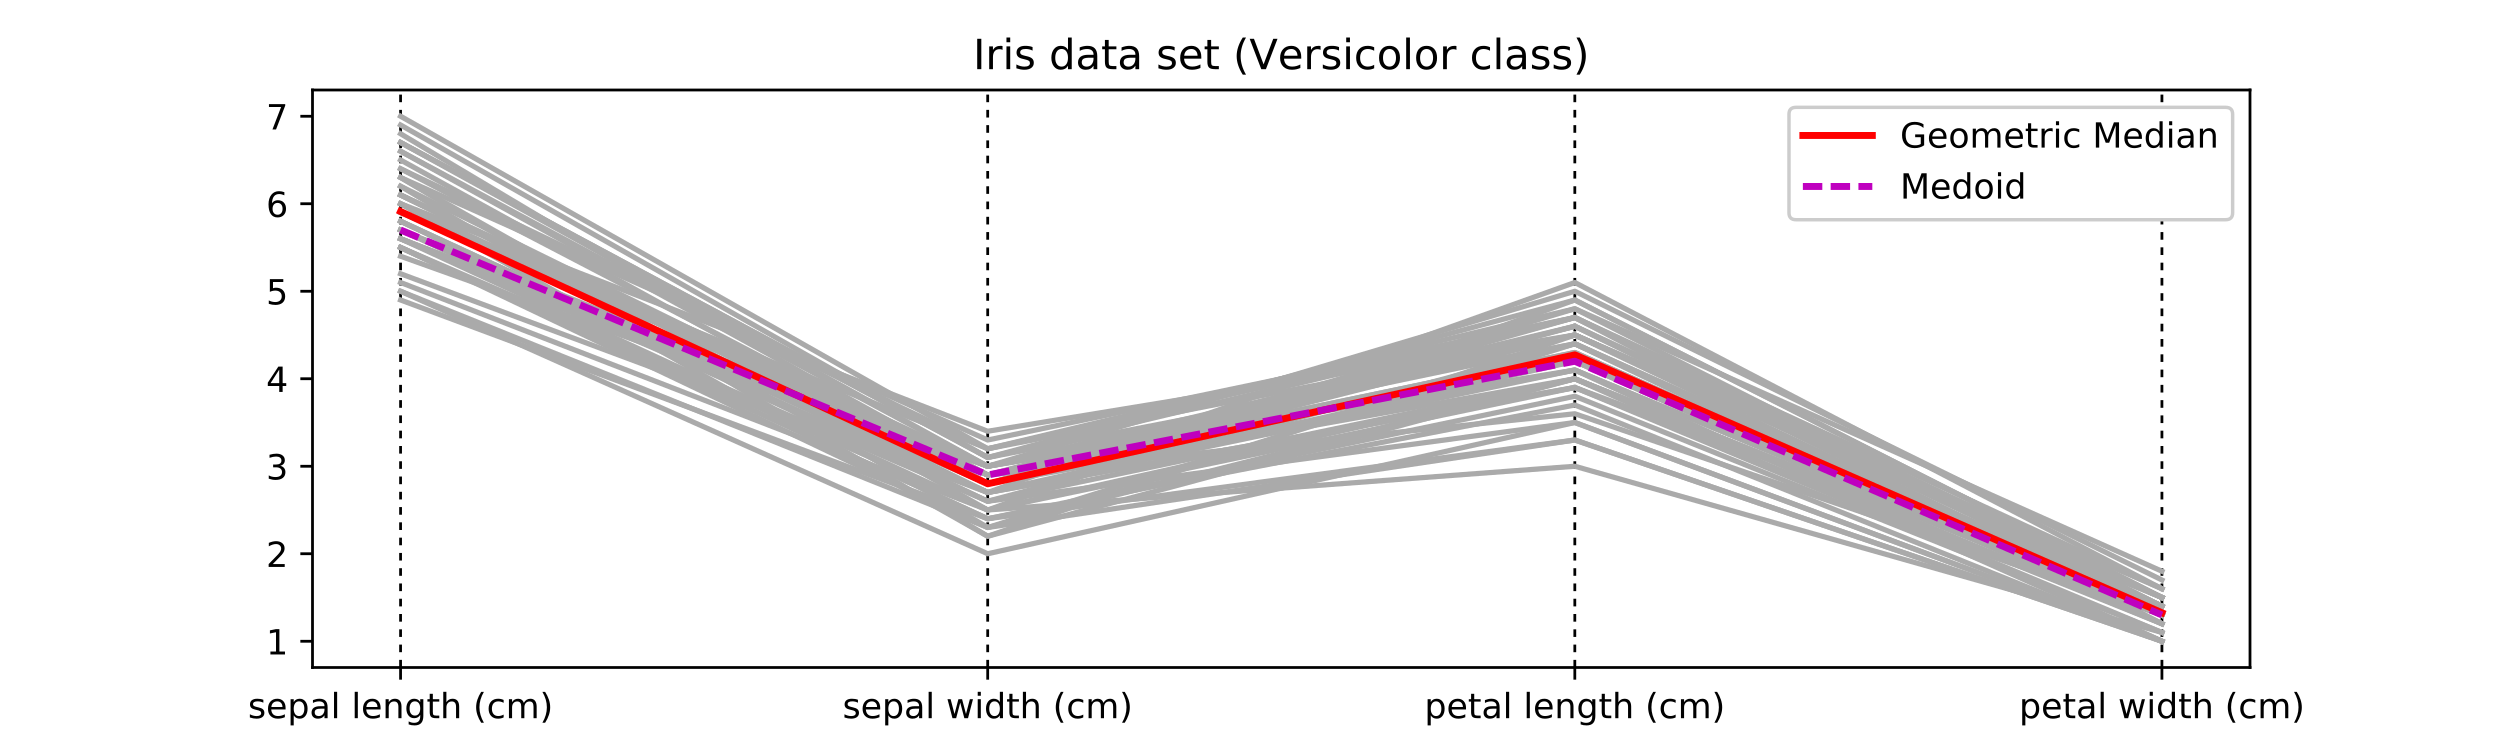 <?xml version="1.0" encoding="utf-8" standalone="no"?>
<!DOCTYPE svg PUBLIC "-//W3C//DTD SVG 1.1//EN"
  "http://www.w3.org/Graphics/SVG/1.1/DTD/svg11.dtd">
<!-- Created with matplotlib (http://matplotlib.org/) -->
<svg height="216pt" version="1.1" viewBox="0 0 720 216" width="720pt" xmlns="http://www.w3.org/2000/svg" xmlns:xlink="http://www.w3.org/1999/xlink">
 <defs>
  <style type="text/css">
*{stroke-linecap:butt;stroke-linejoin:round;}
  </style>
 </defs>
 <g id="figure_1">
  <g id="patch_1">
   <path d="M 0 216 
L 720 216 
L 720 0 
L 0 0 
z
" style="fill:#ffffff;"/>
  </g>
  <g id="axes_1">
   <g id="patch_2">
    <path d="M 90 192.24 
L 648 192.24 
L 648 25.92 
L 90 25.92 
z
" style="fill:#ffffff;"/>
   </g>
   <g id="matplotlib.axis_1">
    <g id="xtick_1">
     <g id="line2d_1">
      <path clip-path="url(#pd95e7aa35a)" d="M 115.364 192.24 
L 115.364 25.92 
" style="fill:none;stroke:#000000;stroke-dasharray:2.2,2.2;stroke-dashoffset:0;stroke-width:0.8;"/>
     </g>
     <g id="line2d_2">
      <defs>
       <path d="M 0 0 
L 0 3.5 
" id="mb611dbc75a" style="stroke:#000000;stroke-width:0.8;"/>
      </defs>
      <g>
       <use style="stroke:#000000;stroke-width:0.8;" x="115.364" xlink:href="#mb611dbc75a" y="192.24"/>
      </g>
     </g>
     <g id="text_1">
      <!-- sepal length (cm) -->
      <defs>
       <path d="M 44.281 53.078 
L 44.281 44.578 
Q 40.484 46.531 36.375 47.5 
Q 32.281 48.484 27.875 48.484 
Q 21.188 48.484 17.844 46.438 
Q 14.5 44.391 14.5 40.281 
Q 14.5 37.156 16.891 35.375 
Q 19.281 33.594 26.516 31.984 
L 29.594 31.297 
Q 39.156 29.25 43.188 25.516 
Q 47.219 21.781 47.219 15.094 
Q 47.219 7.469 41.188 3.016 
Q 35.156 -1.422 24.609 -1.422 
Q 20.219 -1.422 15.453 -0.562 
Q 10.688 0.297 5.422 2 
L 5.422 11.281 
Q 10.406 8.688 15.234 7.391 
Q 20.062 6.109 24.812 6.109 
Q 31.156 6.109 34.562 8.281 
Q 37.984 10.453 37.984 14.406 
Q 37.984 18.062 35.516 20.016 
Q 33.062 21.969 24.703 23.781 
L 21.578 24.516 
Q 13.234 26.266 9.516 29.906 
Q 5.812 33.547 5.812 39.891 
Q 5.812 47.609 11.281 51.797 
Q 16.75 56 26.812 56 
Q 31.781 56 36.172 55.266 
Q 40.578 54.547 44.281 53.078 
" id="DejaVuSans-73"/>
       <path d="M 56.203 29.594 
L 56.203 25.203 
L 14.891 25.203 
Q 15.484 15.922 20.484 11.062 
Q 25.484 6.203 34.422 6.203 
Q 39.594 6.203 44.453 7.469 
Q 49.312 8.734 54.109 11.281 
L 54.109 2.781 
Q 49.266 0.734 44.188 -0.344 
Q 39.109 -1.422 33.891 -1.422 
Q 20.797 -1.422 13.156 6.188 
Q 5.516 13.812 5.516 26.812 
Q 5.516 40.234 12.766 48.109 
Q 20.016 56 32.328 56 
Q 43.359 56 49.781 48.891 
Q 56.203 41.797 56.203 29.594 
M 47.219 32.234 
Q 47.125 39.594 43.094 43.984 
Q 39.062 48.391 32.422 48.391 
Q 24.906 48.391 20.391 44.141 
Q 15.875 39.891 15.188 32.172 
z
" id="DejaVuSans-65"/>
       <path d="M 18.109 8.203 
L 18.109 -20.797 
L 9.078 -20.797 
L 9.078 54.688 
L 18.109 54.688 
L 18.109 46.391 
Q 20.953 51.266 25.266 53.625 
Q 29.594 56 35.594 56 
Q 45.562 56 51.781 48.094 
Q 58.016 40.188 58.016 27.297 
Q 58.016 14.406 51.781 6.484 
Q 45.562 -1.422 35.594 -1.422 
Q 29.594 -1.422 25.266 0.953 
Q 20.953 3.328 18.109 8.203 
M 48.688 27.297 
Q 48.688 37.203 44.609 42.844 
Q 40.531 48.484 33.406 48.484 
Q 26.266 48.484 22.188 42.844 
Q 18.109 37.203 18.109 27.297 
Q 18.109 17.391 22.188 11.75 
Q 26.266 6.109 33.406 6.109 
Q 40.531 6.109 44.609 11.75 
Q 48.688 17.391 48.688 27.297 
" id="DejaVuSans-70"/>
       <path d="M 34.281 27.484 
Q 23.391 27.484 19.188 25 
Q 14.984 22.516 14.984 16.5 
Q 14.984 11.719 18.141 8.906 
Q 21.297 6.109 26.703 6.109 
Q 34.188 6.109 38.703 11.406 
Q 43.219 16.703 43.219 25.484 
L 43.219 27.484 
z
M 52.203 31.203 
L 52.203 0 
L 43.219 0 
L 43.219 8.297 
Q 40.141 3.328 35.547 0.953 
Q 30.953 -1.422 24.312 -1.422 
Q 15.922 -1.422 10.953 3.297 
Q 6 8.016 6 15.922 
Q 6 25.141 12.172 29.828 
Q 18.359 34.516 30.609 34.516 
L 43.219 34.516 
L 43.219 35.406 
Q 43.219 41.609 39.141 45 
Q 35.062 48.391 27.688 48.391 
Q 23 48.391 18.547 47.266 
Q 14.109 46.141 10.016 43.891 
L 10.016 52.203 
Q 14.938 54.109 19.578 55.047 
Q 24.219 56 28.609 56 
Q 40.484 56 46.344 49.844 
Q 52.203 43.703 52.203 31.203 
" id="DejaVuSans-61"/>
       <path d="M 9.422 75.984 
L 18.406 75.984 
L 18.406 0 
L 9.422 0 
z
" id="DejaVuSans-6c"/>
       <path id="DejaVuSans-20"/>
       <path d="M 54.891 33.016 
L 54.891 0 
L 45.906 0 
L 45.906 32.719 
Q 45.906 40.484 42.875 44.328 
Q 39.844 48.188 33.797 48.188 
Q 26.516 48.188 22.312 43.547 
Q 18.109 38.922 18.109 30.906 
L 18.109 0 
L 9.078 0 
L 9.078 54.688 
L 18.109 54.688 
L 18.109 46.188 
Q 21.344 51.125 25.703 53.562 
Q 30.078 56 35.797 56 
Q 45.219 56 50.047 50.172 
Q 54.891 44.344 54.891 33.016 
" id="DejaVuSans-6e"/>
       <path d="M 45.406 27.984 
Q 45.406 37.75 41.375 43.109 
Q 37.359 48.484 30.078 48.484 
Q 22.859 48.484 18.828 43.109 
Q 14.797 37.75 14.797 27.984 
Q 14.797 18.266 18.828 12.891 
Q 22.859 7.516 30.078 7.516 
Q 37.359 7.516 41.375 12.891 
Q 45.406 18.266 45.406 27.984 
M 54.391 6.781 
Q 54.391 -7.172 48.188 -13.984 
Q 42 -20.797 29.203 -20.797 
Q 24.469 -20.797 20.266 -20.094 
Q 16.062 -19.391 12.109 -17.922 
L 12.109 -9.188 
Q 16.062 -11.328 19.922 -12.344 
Q 23.781 -13.375 27.781 -13.375 
Q 36.625 -13.375 41.016 -8.766 
Q 45.406 -4.156 45.406 5.172 
L 45.406 9.625 
Q 42.625 4.781 38.281 2.391 
Q 33.938 0 27.875 0 
Q 17.828 0 11.672 7.656 
Q 5.516 15.328 5.516 27.984 
Q 5.516 40.672 11.672 48.328 
Q 17.828 56 27.875 56 
Q 33.938 56 38.281 53.609 
Q 42.625 51.219 45.406 46.391 
L 45.406 54.688 
L 54.391 54.688 
z
" id="DejaVuSans-67"/>
       <path d="M 18.312 70.219 
L 18.312 54.688 
L 36.812 54.688 
L 36.812 47.703 
L 18.312 47.703 
L 18.312 18.016 
Q 18.312 11.328 20.141 9.422 
Q 21.969 7.516 27.594 7.516 
L 36.812 7.516 
L 36.812 0 
L 27.594 0 
Q 17.188 0 13.234 3.875 
Q 9.281 7.766 9.281 18.016 
L 9.281 47.703 
L 2.688 47.703 
L 2.688 54.688 
L 9.281 54.688 
L 9.281 70.219 
z
" id="DejaVuSans-74"/>
       <path d="M 54.891 33.016 
L 54.891 0 
L 45.906 0 
L 45.906 32.719 
Q 45.906 40.484 42.875 44.328 
Q 39.844 48.188 33.797 48.188 
Q 26.516 48.188 22.312 43.547 
Q 18.109 38.922 18.109 30.906 
L 18.109 0 
L 9.078 0 
L 9.078 75.984 
L 18.109 75.984 
L 18.109 46.188 
Q 21.344 51.125 25.703 53.562 
Q 30.078 56 35.797 56 
Q 45.219 56 50.047 50.172 
Q 54.891 44.344 54.891 33.016 
" id="DejaVuSans-68"/>
       <path d="M 31 75.875 
Q 24.469 64.656 21.281 53.656 
Q 18.109 42.672 18.109 31.391 
Q 18.109 20.125 21.312 9.062 
Q 24.516 -2 31 -13.188 
L 23.188 -13.188 
Q 15.875 -1.703 12.234 9.375 
Q 8.594 20.453 8.594 31.391 
Q 8.594 42.281 12.203 53.312 
Q 15.828 64.359 23.188 75.875 
z
" id="DejaVuSans-28"/>
       <path d="M 48.781 52.594 
L 48.781 44.188 
Q 44.969 46.297 41.141 47.344 
Q 37.312 48.391 33.406 48.391 
Q 24.656 48.391 19.812 42.844 
Q 14.984 37.312 14.984 27.297 
Q 14.984 17.281 19.812 11.734 
Q 24.656 6.203 33.406 6.203 
Q 37.312 6.203 41.141 7.25 
Q 44.969 8.297 48.781 10.406 
L 48.781 2.094 
Q 45.016 0.344 40.984 -0.531 
Q 36.969 -1.422 32.422 -1.422 
Q 20.062 -1.422 12.781 6.344 
Q 5.516 14.109 5.516 27.297 
Q 5.516 40.672 12.859 48.328 
Q 20.219 56 33.016 56 
Q 37.156 56 41.109 55.141 
Q 45.062 54.297 48.781 52.594 
" id="DejaVuSans-63"/>
       <path d="M 52 44.188 
Q 55.375 50.25 60.062 53.125 
Q 64.75 56 71.094 56 
Q 79.641 56 84.281 50.016 
Q 88.922 44.047 88.922 33.016 
L 88.922 0 
L 79.891 0 
L 79.891 32.719 
Q 79.891 40.578 77.094 44.375 
Q 74.312 48.188 68.609 48.188 
Q 61.625 48.188 57.562 43.547 
Q 53.516 38.922 53.516 30.906 
L 53.516 0 
L 44.484 0 
L 44.484 32.719 
Q 44.484 40.625 41.703 44.406 
Q 38.922 48.188 33.109 48.188 
Q 26.219 48.188 22.156 43.531 
Q 18.109 38.875 18.109 30.906 
L 18.109 0 
L 9.078 0 
L 9.078 54.688 
L 18.109 54.688 
L 18.109 46.188 
Q 21.188 51.219 25.484 53.609 
Q 29.781 56 35.688 56 
Q 41.656 56 45.828 52.969 
Q 50 49.953 52 44.188 
" id="DejaVuSans-6d"/>
       <path d="M 8.016 75.875 
L 15.828 75.875 
Q 23.141 64.359 26.781 53.312 
Q 30.422 42.281 30.422 31.391 
Q 30.422 20.453 26.781 9.375 
Q 23.141 -1.703 15.828 -13.188 
L 8.016 -13.188 
Q 14.5 -2 17.703 9.062 
Q 20.906 20.125 20.906 31.391 
Q 20.906 42.672 17.703 53.656 
Q 14.5 64.656 8.016 75.875 
" id="DejaVuSans-29"/>
      </defs>
      <g transform="translate(71.418 206.838)scale(0.1 -0.1)">
       <use xlink:href="#DejaVuSans-73"/>
       <use x="52.1" xlink:href="#DejaVuSans-65"/>
       <use x="113.623" xlink:href="#DejaVuSans-70"/>
       <use x="177.1" xlink:href="#DejaVuSans-61"/>
       <use x="238.379" xlink:href="#DejaVuSans-6c"/>
       <use x="266.162" xlink:href="#DejaVuSans-20"/>
       <use x="297.949" xlink:href="#DejaVuSans-6c"/>
       <use x="325.732" xlink:href="#DejaVuSans-65"/>
       <use x="387.256" xlink:href="#DejaVuSans-6e"/>
       <use x="450.635" xlink:href="#DejaVuSans-67"/>
       <use x="514.111" xlink:href="#DejaVuSans-74"/>
       <use x="553.32" xlink:href="#DejaVuSans-68"/>
       <use x="616.699" xlink:href="#DejaVuSans-20"/>
       <use x="648.486" xlink:href="#DejaVuSans-28"/>
       <use x="687.5" xlink:href="#DejaVuSans-63"/>
       <use x="742.48" xlink:href="#DejaVuSans-6d"/>
       <use x="839.893" xlink:href="#DejaVuSans-29"/>
      </g>
     </g>
    </g>
    <g id="xtick_2">
     <g id="line2d_3">
      <path clip-path="url(#pd95e7aa35a)" d="M 284.455 192.24 
L 284.455 25.92 
" style="fill:none;stroke:#000000;stroke-dasharray:2.2,2.2;stroke-dashoffset:0;stroke-width:0.8;"/>
     </g>
     <g id="line2d_4">
      <g>
       <use style="stroke:#000000;stroke-width:0.8;" x="284.455" xlink:href="#mb611dbc75a" y="192.24"/>
      </g>
     </g>
     <g id="text_2">
      <!-- sepal width (cm) -->
      <defs>
       <path d="M 4.203 54.688 
L 13.188 54.688 
L 24.422 12.016 
L 35.594 54.688 
L 46.188 54.688 
L 57.422 12.016 
L 68.609 54.688 
L 77.594 54.688 
L 63.281 0 
L 52.688 0 
L 40.922 44.828 
L 29.109 0 
L 18.5 0 
z
" id="DejaVuSans-77"/>
       <path d="M 9.422 54.688 
L 18.406 54.688 
L 18.406 0 
L 9.422 0 
z
M 9.422 75.984 
L 18.406 75.984 
L 18.406 64.594 
L 9.422 64.594 
z
" id="DejaVuSans-69"/>
       <path d="M 45.406 46.391 
L 45.406 75.984 
L 54.391 75.984 
L 54.391 0 
L 45.406 0 
L 45.406 8.203 
Q 42.578 3.328 38.25 0.953 
Q 33.938 -1.422 27.875 -1.422 
Q 17.969 -1.422 11.734 6.484 
Q 5.516 14.406 5.516 27.297 
Q 5.516 40.188 11.734 48.094 
Q 17.969 56 27.875 56 
Q 33.938 56 38.25 53.625 
Q 42.578 51.266 45.406 46.391 
M 14.797 27.297 
Q 14.797 17.391 18.875 11.75 
Q 22.953 6.109 30.078 6.109 
Q 37.203 6.109 41.297 11.75 
Q 45.406 17.391 45.406 27.297 
Q 45.406 37.203 41.297 42.844 
Q 37.203 48.484 30.078 48.484 
Q 22.953 48.484 18.875 42.844 
Q 14.797 37.203 14.797 27.297 
" id="DejaVuSans-64"/>
      </defs>
      <g transform="translate(242.665 206.838)scale(0.1 -0.1)">
       <use xlink:href="#DejaVuSans-73"/>
       <use x="52.1" xlink:href="#DejaVuSans-65"/>
       <use x="113.623" xlink:href="#DejaVuSans-70"/>
       <use x="177.1" xlink:href="#DejaVuSans-61"/>
       <use x="238.379" xlink:href="#DejaVuSans-6c"/>
       <use x="266.162" xlink:href="#DejaVuSans-20"/>
       <use x="297.949" xlink:href="#DejaVuSans-77"/>
       <use x="379.736" xlink:href="#DejaVuSans-69"/>
       <use x="407.52" xlink:href="#DejaVuSans-64"/>
       <use x="470.996" xlink:href="#DejaVuSans-74"/>
       <use x="510.205" xlink:href="#DejaVuSans-68"/>
       <use x="573.584" xlink:href="#DejaVuSans-20"/>
       <use x="605.371" xlink:href="#DejaVuSans-28"/>
       <use x="644.385" xlink:href="#DejaVuSans-63"/>
       <use x="699.365" xlink:href="#DejaVuSans-6d"/>
       <use x="796.777" xlink:href="#DejaVuSans-29"/>
      </g>
     </g>
    </g>
    <g id="xtick_3">
     <g id="line2d_5">
      <path clip-path="url(#pd95e7aa35a)" d="M 453.545 192.24 
L 453.545 25.92 
" style="fill:none;stroke:#000000;stroke-dasharray:2.2,2.2;stroke-dashoffset:0;stroke-width:0.8;"/>
     </g>
     <g id="line2d_6">
      <g>
       <use style="stroke:#000000;stroke-width:0.8;" x="453.545" xlink:href="#mb611dbc75a" y="192.24"/>
      </g>
     </g>
     <g id="text_3">
      <!-- petal length (cm) -->
      <g transform="translate(410.245 206.838)scale(0.1 -0.1)">
       <use xlink:href="#DejaVuSans-70"/>
       <use x="63.477" xlink:href="#DejaVuSans-65"/>
       <use x="125" xlink:href="#DejaVuSans-74"/>
       <use x="164.209" xlink:href="#DejaVuSans-61"/>
       <use x="225.488" xlink:href="#DejaVuSans-6c"/>
       <use x="253.271" xlink:href="#DejaVuSans-20"/>
       <use x="285.059" xlink:href="#DejaVuSans-6c"/>
       <use x="312.842" xlink:href="#DejaVuSans-65"/>
       <use x="374.365" xlink:href="#DejaVuSans-6e"/>
       <use x="437.744" xlink:href="#DejaVuSans-67"/>
       <use x="501.221" xlink:href="#DejaVuSans-74"/>
       <use x="540.43" xlink:href="#DejaVuSans-68"/>
       <use x="603.809" xlink:href="#DejaVuSans-20"/>
       <use x="635.596" xlink:href="#DejaVuSans-28"/>
       <use x="674.609" xlink:href="#DejaVuSans-63"/>
       <use x="729.59" xlink:href="#DejaVuSans-6d"/>
       <use x="827.002" xlink:href="#DejaVuSans-29"/>
      </g>
     </g>
    </g>
    <g id="xtick_4">
     <g id="line2d_7">
      <path clip-path="url(#pd95e7aa35a)" d="M 622.636 192.24 
L 622.636 25.92 
" style="fill:none;stroke:#000000;stroke-dasharray:2.2,2.2;stroke-dashoffset:0;stroke-width:0.8;"/>
     </g>
     <g id="line2d_8">
      <g>
       <use style="stroke:#000000;stroke-width:0.8;" x="622.636" xlink:href="#mb611dbc75a" y="192.24"/>
      </g>
     </g>
     <g id="text_4">
      <!-- petal width (cm) -->
      <g transform="translate(581.492 206.838)scale(0.1 -0.1)">
       <use xlink:href="#DejaVuSans-70"/>
       <use x="63.477" xlink:href="#DejaVuSans-65"/>
       <use x="125" xlink:href="#DejaVuSans-74"/>
       <use x="164.209" xlink:href="#DejaVuSans-61"/>
       <use x="225.488" xlink:href="#DejaVuSans-6c"/>
       <use x="253.271" xlink:href="#DejaVuSans-20"/>
       <use x="285.059" xlink:href="#DejaVuSans-77"/>
       <use x="366.846" xlink:href="#DejaVuSans-69"/>
       <use x="394.629" xlink:href="#DejaVuSans-64"/>
       <use x="458.105" xlink:href="#DejaVuSans-74"/>
       <use x="497.314" xlink:href="#DejaVuSans-68"/>
       <use x="560.693" xlink:href="#DejaVuSans-20"/>
       <use x="592.48" xlink:href="#DejaVuSans-28"/>
       <use x="631.494" xlink:href="#DejaVuSans-63"/>
       <use x="686.475" xlink:href="#DejaVuSans-6d"/>
       <use x="783.887" xlink:href="#DejaVuSans-29"/>
      </g>
     </g>
    </g>
   </g>
   <g id="matplotlib.axis_2">
    <g id="ytick_1">
     <g id="line2d_9">
      <defs>
       <path d="M 0 0 
L -3.5 0 
" id="m5ac26194f6" style="stroke:#000000;stroke-width:0.8;"/>
      </defs>
      <g>
       <use style="stroke:#000000;stroke-width:0.8;" x="90" xlink:href="#m5ac26194f6" y="184.68"/>
      </g>
     </g>
     <g id="text_5">
      <!-- 1 -->
      <defs>
       <path d="M 12.406 8.297 
L 28.516 8.297 
L 28.516 63.922 
L 10.984 60.406 
L 10.984 69.391 
L 28.422 72.906 
L 38.281 72.906 
L 38.281 8.297 
L 54.391 8.297 
L 54.391 0 
L 12.406 0 
z
" id="DejaVuSans-31"/>
      </defs>
      <g transform="translate(76.638 188.479)scale(0.1 -0.1)">
       <use xlink:href="#DejaVuSans-31"/>
      </g>
     </g>
    </g>
    <g id="ytick_2">
     <g id="line2d_10">
      <g>
       <use style="stroke:#000000;stroke-width:0.8;" x="90" xlink:href="#m5ac26194f6" y="159.48"/>
      </g>
     </g>
     <g id="text_6">
      <!-- 2 -->
      <defs>
       <path d="M 19.188 8.297 
L 53.609 8.297 
L 53.609 0 
L 7.328 0 
L 7.328 8.297 
Q 12.938 14.109 22.625 23.891 
Q 32.328 33.688 34.812 36.531 
Q 39.547 41.844 41.422 45.531 
Q 43.312 49.219 43.312 52.781 
Q 43.312 58.594 39.234 62.25 
Q 35.156 65.922 28.609 65.922 
Q 23.969 65.922 18.812 64.312 
Q 13.672 62.703 7.812 59.422 
L 7.812 69.391 
Q 13.766 71.781 18.938 73 
Q 24.125 74.219 28.422 74.219 
Q 39.75 74.219 46.484 68.547 
Q 53.219 62.891 53.219 53.422 
Q 53.219 48.922 51.531 44.891 
Q 49.859 40.875 45.406 35.406 
Q 44.188 33.984 37.641 27.219 
Q 31.109 20.453 19.188 8.297 
" id="DejaVuSans-32"/>
      </defs>
      <g transform="translate(76.638 163.279)scale(0.1 -0.1)">
       <use xlink:href="#DejaVuSans-32"/>
      </g>
     </g>
    </g>
    <g id="ytick_3">
     <g id="line2d_11">
      <g>
       <use style="stroke:#000000;stroke-width:0.8;" x="90" xlink:href="#m5ac26194f6" y="134.28"/>
      </g>
     </g>
     <g id="text_7">
      <!-- 3 -->
      <defs>
       <path d="M 40.578 39.312 
Q 47.656 37.797 51.625 33 
Q 55.609 28.219 55.609 21.188 
Q 55.609 10.406 48.188 4.484 
Q 40.766 -1.422 27.094 -1.422 
Q 22.516 -1.422 17.656 -0.516 
Q 12.797 0.391 7.625 2.203 
L 7.625 11.719 
Q 11.719 9.328 16.594 8.109 
Q 21.484 6.891 26.812 6.891 
Q 36.078 6.891 40.938 10.547 
Q 45.797 14.203 45.797 21.188 
Q 45.797 27.641 41.281 31.266 
Q 36.766 34.906 28.719 34.906 
L 20.219 34.906 
L 20.219 43.016 
L 29.109 43.016 
Q 36.375 43.016 40.234 45.922 
Q 44.094 48.828 44.094 54.297 
Q 44.094 59.906 40.109 62.906 
Q 36.141 65.922 28.719 65.922 
Q 24.656 65.922 20.016 65.031 
Q 15.375 64.156 9.812 62.312 
L 9.812 71.094 
Q 15.438 72.656 20.344 73.438 
Q 25.25 74.219 29.594 74.219 
Q 40.828 74.219 47.359 69.109 
Q 53.906 64.016 53.906 55.328 
Q 53.906 49.266 50.438 45.094 
Q 46.969 40.922 40.578 39.312 
" id="DejaVuSans-33"/>
      </defs>
      <g transform="translate(76.638 138.079)scale(0.1 -0.1)">
       <use xlink:href="#DejaVuSans-33"/>
      </g>
     </g>
    </g>
    <g id="ytick_4">
     <g id="line2d_12">
      <g>
       <use style="stroke:#000000;stroke-width:0.8;" x="90" xlink:href="#m5ac26194f6" y="109.08"/>
      </g>
     </g>
     <g id="text_8">
      <!-- 4 -->
      <defs>
       <path d="M 37.797 64.312 
L 12.891 25.391 
L 37.797 25.391 
z
M 35.203 72.906 
L 47.609 72.906 
L 47.609 25.391 
L 58.016 25.391 
L 58.016 17.188 
L 47.609 17.188 
L 47.609 0 
L 37.797 0 
L 37.797 17.188 
L 4.891 17.188 
L 4.891 26.703 
z
" id="DejaVuSans-34"/>
      </defs>
      <g transform="translate(76.638 112.879)scale(0.1 -0.1)">
       <use xlink:href="#DejaVuSans-34"/>
      </g>
     </g>
    </g>
    <g id="ytick_5">
     <g id="line2d_13">
      <g>
       <use style="stroke:#000000;stroke-width:0.8;" x="90" xlink:href="#m5ac26194f6" y="83.88"/>
      </g>
     </g>
     <g id="text_9">
      <!-- 5 -->
      <defs>
       <path d="M 10.797 72.906 
L 49.516 72.906 
L 49.516 64.594 
L 19.828 64.594 
L 19.828 46.734 
Q 21.969 47.469 24.109 47.828 
Q 26.266 48.188 28.422 48.188 
Q 40.625 48.188 47.75 41.5 
Q 54.891 34.812 54.891 23.391 
Q 54.891 11.625 47.562 5.094 
Q 40.234 -1.422 26.906 -1.422 
Q 22.312 -1.422 17.547 -0.641 
Q 12.797 0.141 7.719 1.703 
L 7.719 11.625 
Q 12.109 9.234 16.797 8.062 
Q 21.484 6.891 26.703 6.891 
Q 35.156 6.891 40.078 11.328 
Q 45.016 15.766 45.016 23.391 
Q 45.016 31 40.078 35.438 
Q 35.156 39.891 26.703 39.891 
Q 22.75 39.891 18.812 39.016 
Q 14.891 38.141 10.797 36.281 
z
" id="DejaVuSans-35"/>
      </defs>
      <g transform="translate(76.638 87.679)scale(0.1 -0.1)">
       <use xlink:href="#DejaVuSans-35"/>
      </g>
     </g>
    </g>
    <g id="ytick_6">
     <g id="line2d_14">
      <g>
       <use style="stroke:#000000;stroke-width:0.8;" x="90" xlink:href="#m5ac26194f6" y="58.68"/>
      </g>
     </g>
     <g id="text_10">
      <!-- 6 -->
      <defs>
       <path d="M 33.016 40.375 
Q 26.375 40.375 22.484 35.828 
Q 18.609 31.297 18.609 23.391 
Q 18.609 15.531 22.484 10.953 
Q 26.375 6.391 33.016 6.391 
Q 39.656 6.391 43.531 10.953 
Q 47.406 15.531 47.406 23.391 
Q 47.406 31.297 43.531 35.828 
Q 39.656 40.375 33.016 40.375 
M 52.594 71.297 
L 52.594 62.312 
Q 48.875 64.062 45.094 64.984 
Q 41.312 65.922 37.594 65.922 
Q 27.828 65.922 22.672 59.328 
Q 17.531 52.734 16.797 39.406 
Q 19.672 43.656 24.016 45.922 
Q 28.375 48.188 33.594 48.188 
Q 44.578 48.188 50.953 41.516 
Q 57.328 34.859 57.328 23.391 
Q 57.328 12.156 50.688 5.359 
Q 44.047 -1.422 33.016 -1.422 
Q 20.359 -1.422 13.672 8.266 
Q 6.984 17.969 6.984 36.375 
Q 6.984 53.656 15.188 63.938 
Q 23.391 74.219 37.203 74.219 
Q 40.922 74.219 44.703 73.484 
Q 48.484 72.75 52.594 71.297 
" id="DejaVuSans-36"/>
      </defs>
      <g transform="translate(76.638 62.479)scale(0.1 -0.1)">
       <use xlink:href="#DejaVuSans-36"/>
      </g>
     </g>
    </g>
    <g id="ytick_7">
     <g id="line2d_15">
      <g>
       <use style="stroke:#000000;stroke-width:0.8;" x="90" xlink:href="#m5ac26194f6" y="33.48"/>
      </g>
     </g>
     <g id="text_11">
      <!-- 7 -->
      <defs>
       <path d="M 8.203 72.906 
L 55.078 72.906 
L 55.078 68.703 
L 28.609 0 
L 18.312 0 
L 43.219 64.594 
L 8.203 64.594 
z
" id="DejaVuSans-37"/>
      </defs>
      <g transform="translate(76.638 37.279)scale(0.1 -0.1)">
       <use xlink:href="#DejaVuSans-37"/>
      </g>
     </g>
    </g>
   </g>
   <g id="line2d_16">
    <path clip-path="url(#pd95e7aa35a)" d="M 115.364 33.48 
L 284.455 129.24 
L 453.545 91.44 
L 622.636 174.6 
" style="fill:none;stroke:#aaaaaa;stroke-linecap:square;stroke-width:1.5;"/>
   </g>
   <g id="line2d_17">
    <path clip-path="url(#pd95e7aa35a)" d="M 115.364 48.6 
L 284.455 129.24 
L 453.545 96.48 
L 622.636 172.08 
" style="fill:none;stroke:#aaaaaa;stroke-linecap:square;stroke-width:1.5;"/>
   </g>
   <g id="line2d_18">
    <path clip-path="url(#pd95e7aa35a)" d="M 115.364 36 
L 284.455 131.76 
L 453.545 86.4 
L 622.636 172.08 
" style="fill:none;stroke:#aaaaaa;stroke-linecap:square;stroke-width:1.5;"/>
   </g>
   <g id="line2d_19">
    <path clip-path="url(#pd95e7aa35a)" d="M 115.364 71.28 
L 284.455 151.92 
L 453.545 109.08 
L 622.636 177.12 
" style="fill:none;stroke:#aaaaaa;stroke-linecap:square;stroke-width:1.5;"/>
   </g>
   <g id="line2d_20">
    <path clip-path="url(#pd95e7aa35a)" d="M 115.364 46.08 
L 284.455 139.32 
L 453.545 93.96 
L 622.636 172.08 
" style="fill:none;stroke:#aaaaaa;stroke-linecap:square;stroke-width:1.5;"/>
   </g>
   <g id="line2d_21">
    <path clip-path="url(#pd95e7aa35a)" d="M 115.364 66.24 
L 284.455 139.32 
L 453.545 96.48 
L 622.636 177.12 
" style="fill:none;stroke:#aaaaaa;stroke-linecap:square;stroke-width:1.5;"/>
   </g>
   <g id="line2d_22">
    <path clip-path="url(#pd95e7aa35a)" d="M 115.364 51.12 
L 284.455 126.72 
L 453.545 91.44 
L 622.636 169.56 
" style="fill:none;stroke:#aaaaaa;stroke-linecap:square;stroke-width:1.5;"/>
   </g>
   <g id="line2d_23">
    <path clip-path="url(#pd95e7aa35a)" d="M 115.364 86.4 
L 284.455 149.4 
L 453.545 126.72 
L 622.636 184.68 
" style="fill:none;stroke:#aaaaaa;stroke-linecap:square;stroke-width:1.5;"/>
   </g>
   <g id="line2d_24">
    <path clip-path="url(#pd95e7aa35a)" d="M 115.364 43.56 
L 284.455 136.8 
L 453.545 93.96 
L 622.636 177.12 
" style="fill:none;stroke:#aaaaaa;stroke-linecap:square;stroke-width:1.5;"/>
   </g>
   <g id="line2d_25">
    <path clip-path="url(#pd95e7aa35a)" d="M 115.364 78.84 
L 284.455 141.84 
L 453.545 111.6 
L 622.636 174.6 
" style="fill:none;stroke:#aaaaaa;stroke-linecap:square;stroke-width:1.5;"/>
   </g>
   <g id="line2d_26">
    <path clip-path="url(#pd95e7aa35a)" d="M 115.364 83.88 
L 284.455 159.48 
L 453.545 121.68 
L 622.636 184.68 
" style="fill:none;stroke:#aaaaaa;stroke-linecap:square;stroke-width:1.5;"/>
   </g>
   <g id="line2d_27">
    <path clip-path="url(#pd95e7aa35a)" d="M 115.364 61.2 
L 284.455 134.28 
L 453.545 104.04 
L 622.636 172.08 
" style="fill:none;stroke:#aaaaaa;stroke-linecap:square;stroke-width:1.5;"/>
   </g>
   <g id="line2d_28">
    <path clip-path="url(#pd95e7aa35a)" d="M 115.364 58.68 
L 284.455 154.44 
L 453.545 109.08 
L 622.636 184.68 
" style="fill:none;stroke:#aaaaaa;stroke-linecap:square;stroke-width:1.5;"/>
   </g>
   <g id="line2d_29">
    <path clip-path="url(#pd95e7aa35a)" d="M 115.364 56.16 
L 284.455 136.8 
L 453.545 91.44 
L 622.636 174.6 
" style="fill:none;stroke:#aaaaaa;stroke-linecap:square;stroke-width:1.5;"/>
   </g>
   <g id="line2d_30">
    <path clip-path="url(#pd95e7aa35a)" d="M 115.364 68.76 
L 284.455 136.8 
L 453.545 119.16 
L 622.636 177.12 
" style="fill:none;stroke:#aaaaaa;stroke-linecap:square;stroke-width:1.5;"/>
   </g>
   <g id="line2d_31">
    <path clip-path="url(#pd95e7aa35a)" d="M 115.364 41.04 
L 284.455 131.76 
L 453.545 99 
L 622.636 174.6 
" style="fill:none;stroke:#aaaaaa;stroke-linecap:square;stroke-width:1.5;"/>
   </g>
   <g id="line2d_32">
    <path clip-path="url(#pd95e7aa35a)" d="M 115.364 68.76 
L 284.455 134.28 
L 453.545 96.48 
L 622.636 172.08 
" style="fill:none;stroke:#aaaaaa;stroke-linecap:square;stroke-width:1.5;"/>
   </g>
   <g id="line2d_33">
    <path clip-path="url(#pd95e7aa35a)" d="M 115.364 63.72 
L 284.455 141.84 
L 453.545 106.56 
L 622.636 184.68 
" style="fill:none;stroke:#aaaaaa;stroke-linecap:square;stroke-width:1.5;"/>
   </g>
   <g id="line2d_34">
    <path clip-path="url(#pd95e7aa35a)" d="M 115.364 53.64 
L 284.455 154.44 
L 453.545 96.48 
L 622.636 172.08 
" style="fill:none;stroke:#aaaaaa;stroke-linecap:square;stroke-width:1.5;"/>
   </g>
   <g id="line2d_35">
    <path clip-path="url(#pd95e7aa35a)" d="M 115.364 68.76 
L 284.455 146.88 
L 453.545 111.6 
L 622.636 182.16 
" style="fill:none;stroke:#aaaaaa;stroke-linecap:square;stroke-width:1.5;"/>
   </g>
   <g id="line2d_36">
    <path clip-path="url(#pd95e7aa35a)" d="M 115.364 61.2 
L 284.455 129.24 
L 453.545 88.92 
L 622.636 164.52 
" style="fill:none;stroke:#aaaaaa;stroke-linecap:square;stroke-width:1.5;"/>
   </g>
   <g id="line2d_37">
    <path clip-path="url(#pd95e7aa35a)" d="M 115.364 56.16 
L 284.455 139.32 
L 453.545 109.08 
L 622.636 177.12 
" style="fill:none;stroke:#aaaaaa;stroke-linecap:square;stroke-width:1.5;"/>
   </g>
   <g id="line2d_38">
    <path clip-path="url(#pd95e7aa35a)" d="M 115.364 51.12 
L 284.455 146.88 
L 453.545 86.4 
L 622.636 172.08 
" style="fill:none;stroke:#aaaaaa;stroke-linecap:square;stroke-width:1.5;"/>
   </g>
   <g id="line2d_39">
    <path clip-path="url(#pd95e7aa35a)" d="M 115.364 56.16 
L 284.455 139.32 
L 453.545 91.44 
L 622.636 179.64 
" style="fill:none;stroke:#aaaaaa;stroke-linecap:square;stroke-width:1.5;"/>
   </g>
   <g id="line2d_40">
    <path clip-path="url(#pd95e7aa35a)" d="M 115.364 48.6 
L 284.455 136.8 
L 453.545 101.52 
L 622.636 177.12 
" style="fill:none;stroke:#aaaaaa;stroke-linecap:square;stroke-width:1.5;"/>
   </g>
   <g id="line2d_41">
    <path clip-path="url(#pd95e7aa35a)" d="M 115.364 43.56 
L 284.455 134.28 
L 453.545 99 
L 622.636 174.6 
" style="fill:none;stroke:#aaaaaa;stroke-linecap:square;stroke-width:1.5;"/>
   </g>
   <g id="line2d_42">
    <path clip-path="url(#pd95e7aa35a)" d="M 115.364 38.52 
L 284.455 139.32 
L 453.545 88.92 
L 622.636 174.6 
" style="fill:none;stroke:#aaaaaa;stroke-linecap:square;stroke-width:1.5;"/>
   </g>
   <g id="line2d_43">
    <path clip-path="url(#pd95e7aa35a)" d="M 115.364 41.04 
L 284.455 134.28 
L 453.545 83.88 
L 622.636 167.04 
" style="fill:none;stroke:#aaaaaa;stroke-linecap:square;stroke-width:1.5;"/>
   </g>
   <g id="line2d_44">
    <path clip-path="url(#pd95e7aa35a)" d="M 115.364 58.68 
L 284.455 136.8 
L 453.545 96.48 
L 622.636 172.08 
" style="fill:none;stroke:#aaaaaa;stroke-linecap:square;stroke-width:1.5;"/>
   </g>
   <g id="line2d_45">
    <path clip-path="url(#pd95e7aa35a)" d="M 115.364 66.24 
L 284.455 144.36 
L 453.545 121.68 
L 622.636 184.68 
" style="fill:none;stroke:#aaaaaa;stroke-linecap:square;stroke-width:1.5;"/>
   </g>
   <g id="line2d_46">
    <path clip-path="url(#pd95e7aa35a)" d="M 115.364 71.28 
L 284.455 149.4 
L 453.545 114.12 
L 622.636 182.16 
" style="fill:none;stroke:#aaaaaa;stroke-linecap:square;stroke-width:1.5;"/>
   </g>
   <g id="line2d_47">
    <path clip-path="url(#pd95e7aa35a)" d="M 115.364 71.28 
L 284.455 149.4 
L 453.545 116.64 
L 622.636 184.68 
" style="fill:none;stroke:#aaaaaa;stroke-linecap:square;stroke-width:1.5;"/>
   </g>
   <g id="line2d_48">
    <path clip-path="url(#pd95e7aa35a)" d="M 115.364 63.72 
L 284.455 141.84 
L 453.545 111.6 
L 622.636 179.64 
" style="fill:none;stroke:#aaaaaa;stroke-linecap:square;stroke-width:1.5;"/>
   </g>
   <g id="line2d_49">
    <path clip-path="url(#pd95e7aa35a)" d="M 115.364 58.68 
L 284.455 141.84 
L 453.545 81.36 
L 622.636 169.56 
" style="fill:none;stroke:#aaaaaa;stroke-linecap:square;stroke-width:1.5;"/>
   </g>
   <g id="line2d_50">
    <path clip-path="url(#pd95e7aa35a)" d="M 115.364 73.8 
L 284.455 134.28 
L 453.545 96.48 
L 622.636 172.08 
" style="fill:none;stroke:#aaaaaa;stroke-linecap:square;stroke-width:1.5;"/>
   </g>
   <g id="line2d_51">
    <path clip-path="url(#pd95e7aa35a)" d="M 115.364 58.68 
L 284.455 124.2 
L 453.545 96.48 
L 622.636 169.56 
" style="fill:none;stroke:#aaaaaa;stroke-linecap:square;stroke-width:1.5;"/>
   </g>
   <g id="line2d_52">
    <path clip-path="url(#pd95e7aa35a)" d="M 115.364 41.04 
L 284.455 131.76 
L 453.545 91.44 
L 622.636 172.08 
" style="fill:none;stroke:#aaaaaa;stroke-linecap:square;stroke-width:1.5;"/>
   </g>
   <g id="line2d_53">
    <path clip-path="url(#pd95e7aa35a)" d="M 115.364 51.12 
L 284.455 151.92 
L 453.545 99 
L 622.636 177.12 
" style="fill:none;stroke:#aaaaaa;stroke-linecap:square;stroke-width:1.5;"/>
   </g>
   <g id="line2d_54">
    <path clip-path="url(#pd95e7aa35a)" d="M 115.364 68.76 
L 284.455 134.28 
L 453.545 106.56 
L 622.636 177.12 
" style="fill:none;stroke:#aaaaaa;stroke-linecap:square;stroke-width:1.5;"/>
   </g>
   <g id="line2d_55">
    <path clip-path="url(#pd95e7aa35a)" d="M 115.364 71.28 
L 284.455 146.88 
L 453.545 109.08 
L 622.636 177.12 
" style="fill:none;stroke:#aaaaaa;stroke-linecap:square;stroke-width:1.5;"/>
   </g>
   <g id="line2d_56">
    <path clip-path="url(#pd95e7aa35a)" d="M 115.364 71.28 
L 284.455 144.36 
L 453.545 99 
L 622.636 179.64 
" style="fill:none;stroke:#aaaaaa;stroke-linecap:square;stroke-width:1.5;"/>
   </g>
   <g id="line2d_57">
    <path clip-path="url(#pd95e7aa35a)" d="M 115.364 56.16 
L 284.455 134.28 
L 453.545 93.96 
L 622.636 174.6 
" style="fill:none;stroke:#aaaaaa;stroke-linecap:square;stroke-width:1.5;"/>
   </g>
   <g id="line2d_58">
    <path clip-path="url(#pd95e7aa35a)" d="M 115.364 63.72 
L 284.455 144.36 
L 453.545 109.08 
L 622.636 179.64 
" style="fill:none;stroke:#aaaaaa;stroke-linecap:square;stroke-width:1.5;"/>
   </g>
   <g id="line2d_59">
    <path clip-path="url(#pd95e7aa35a)" d="M 115.364 83.88 
L 284.455 151.92 
L 453.545 126.72 
L 622.636 184.68 
" style="fill:none;stroke:#aaaaaa;stroke-linecap:square;stroke-width:1.5;"/>
   </g>
   <g id="line2d_60">
    <path clip-path="url(#pd95e7aa35a)" d="M 115.364 68.76 
L 284.455 141.84 
L 453.545 104.04 
L 622.636 177.12 
" style="fill:none;stroke:#aaaaaa;stroke-linecap:square;stroke-width:1.5;"/>
   </g>
   <g id="line2d_61">
    <path clip-path="url(#pd95e7aa35a)" d="M 115.364 66.24 
L 284.455 134.28 
L 453.545 104.04 
L 622.636 179.64 
" style="fill:none;stroke:#aaaaaa;stroke-linecap:square;stroke-width:1.5;"/>
   </g>
   <g id="line2d_62">
    <path clip-path="url(#pd95e7aa35a)" d="M 115.364 66.24 
L 284.455 136.8 
L 453.545 104.04 
L 622.636 177.12 
" style="fill:none;stroke:#aaaaaa;stroke-linecap:square;stroke-width:1.5;"/>
   </g>
   <g id="line2d_63">
    <path clip-path="url(#pd95e7aa35a)" d="M 115.364 53.64 
L 284.455 136.8 
L 453.545 101.52 
L 622.636 177.12 
" style="fill:none;stroke:#aaaaaa;stroke-linecap:square;stroke-width:1.5;"/>
   </g>
   <g id="line2d_64">
    <path clip-path="url(#pd95e7aa35a)" d="M 115.364 81.36 
L 284.455 146.88 
L 453.545 134.28 
L 622.636 182.16 
" style="fill:none;stroke:#aaaaaa;stroke-linecap:square;stroke-width:1.5;"/>
   </g>
   <g id="line2d_65">
    <path clip-path="url(#pd95e7aa35a)" d="M 115.364 66.24 
L 284.455 139.32 
L 453.545 106.56 
L 622.636 177.12 
" style="fill:none;stroke:#aaaaaa;stroke-linecap:square;stroke-width:1.5;"/>
   </g>
   <g id="line2d_66">
    <path clip-path="url(#pd95e7aa35a)" d="M 115.364 60.916 
L 284.455 139.329 
L 453.545 102.198 
L 622.636 176.477 
" style="fill:none;stroke:#ff0000;stroke-linecap:square;stroke-width:2;"/>
   </g>
   <g id="line2d_67">
    <path clip-path="url(#pd95e7aa35a)" d="M 115.364 66.24 
L 284.455 136.8 
L 453.545 104.04 
L 622.636 177.12 
" style="fill:none;stroke:#bf00bf;stroke-dasharray:5.6,2.4;stroke-dashoffset:0;stroke-width:2;"/>
   </g>
   <g id="patch_3">
    <path d="M 90 192.24 
L 90 25.92 
" style="fill:none;stroke:#000000;stroke-linecap:square;stroke-linejoin:miter;stroke-width:0.8;"/>
   </g>
   <g id="patch_4">
    <path d="M 648 192.24 
L 648 25.92 
" style="fill:none;stroke:#000000;stroke-linecap:square;stroke-linejoin:miter;stroke-width:0.8;"/>
   </g>
   <g id="patch_5">
    <path d="M 90 192.24 
L 648 192.24 
" style="fill:none;stroke:#000000;stroke-linecap:square;stroke-linejoin:miter;stroke-width:0.8;"/>
   </g>
   <g id="patch_6">
    <path d="M 90 25.92 
L 648 25.92 
" style="fill:none;stroke:#000000;stroke-linecap:square;stroke-linejoin:miter;stroke-width:0.8;"/>
   </g>
   <g id="text_12">
    <!-- Iris data set (Versicolor class) -->
    <defs>
     <path d="M 9.812 72.906 
L 19.672 72.906 
L 19.672 0 
L 9.812 0 
z
" id="DejaVuSans-49"/>
     <path d="M 41.109 46.297 
Q 39.594 47.172 37.812 47.578 
Q 36.031 48 33.891 48 
Q 26.266 48 22.188 43.047 
Q 18.109 38.094 18.109 28.812 
L 18.109 0 
L 9.078 0 
L 9.078 54.688 
L 18.109 54.688 
L 18.109 46.188 
Q 20.953 51.172 25.484 53.578 
Q 30.031 56 36.531 56 
Q 37.453 56 38.578 55.875 
Q 39.703 55.766 41.062 55.516 
z
" id="DejaVuSans-72"/>
     <path d="M 28.609 0 
L 0.781 72.906 
L 11.078 72.906 
L 34.188 11.531 
L 57.328 72.906 
L 67.578 72.906 
L 39.797 0 
z
" id="DejaVuSans-56"/>
     <path d="M 30.609 48.391 
Q 23.391 48.391 19.188 42.75 
Q 14.984 37.109 14.984 27.297 
Q 14.984 17.484 19.156 11.844 
Q 23.344 6.203 30.609 6.203 
Q 37.797 6.203 41.984 11.859 
Q 46.188 17.531 46.188 27.297 
Q 46.188 37.016 41.984 42.703 
Q 37.797 48.391 30.609 48.391 
M 30.609 56 
Q 42.328 56 49.016 48.375 
Q 55.719 40.766 55.719 27.297 
Q 55.719 13.875 49.016 6.219 
Q 42.328 -1.422 30.609 -1.422 
Q 18.844 -1.422 12.172 6.219 
Q 5.516 13.875 5.516 27.297 
Q 5.516 40.766 12.172 48.375 
Q 18.844 56 30.609 56 
" id="DejaVuSans-6f"/>
    </defs>
    <g transform="translate(280.259 19.92)scale(0.12 -0.12)">
     <use xlink:href="#DejaVuSans-49"/>
     <use x="29.492" xlink:href="#DejaVuSans-72"/>
     <use x="70.605" xlink:href="#DejaVuSans-69"/>
     <use x="98.389" xlink:href="#DejaVuSans-73"/>
     <use x="150.488" xlink:href="#DejaVuSans-20"/>
     <use x="182.275" xlink:href="#DejaVuSans-64"/>
     <use x="245.752" xlink:href="#DejaVuSans-61"/>
     <use x="307.031" xlink:href="#DejaVuSans-74"/>
     <use x="346.24" xlink:href="#DejaVuSans-61"/>
     <use x="407.52" xlink:href="#DejaVuSans-20"/>
     <use x="439.307" xlink:href="#DejaVuSans-73"/>
     <use x="491.406" xlink:href="#DejaVuSans-65"/>
     <use x="552.93" xlink:href="#DejaVuSans-74"/>
     <use x="592.139" xlink:href="#DejaVuSans-20"/>
     <use x="623.926" xlink:href="#DejaVuSans-28"/>
     <use x="662.939" xlink:href="#DejaVuSans-56"/>
     <use x="731.238" xlink:href="#DejaVuSans-65"/>
     <use x="792.762" xlink:href="#DejaVuSans-72"/>
     <use x="833.875" xlink:href="#DejaVuSans-73"/>
     <use x="885.975" xlink:href="#DejaVuSans-69"/>
     <use x="913.758" xlink:href="#DejaVuSans-63"/>
     <use x="968.738" xlink:href="#DejaVuSans-6f"/>
     <use x="1029.92" xlink:href="#DejaVuSans-6c"/>
     <use x="1057.703" xlink:href="#DejaVuSans-6f"/>
     <use x="1118.885" xlink:href="#DejaVuSans-72"/>
     <use x="1159.998" xlink:href="#DejaVuSans-20"/>
     <use x="1191.785" xlink:href="#DejaVuSans-63"/>
     <use x="1246.766" xlink:href="#DejaVuSans-6c"/>
     <use x="1274.549" xlink:href="#DejaVuSans-61"/>
     <use x="1335.828" xlink:href="#DejaVuSans-73"/>
     <use x="1387.928" xlink:href="#DejaVuSans-73"/>
     <use x="1440.027" xlink:href="#DejaVuSans-29"/>
    </g>
   </g>
   <g id="legend_1">
    <g id="patch_7">
     <path d="M 517.227 63.276 
L 641 63.276 
Q 643 63.276 643 61.276 
L 643 32.92 
Q 643 30.92 641 30.92 
L 517.227 30.92 
Q 515.227 30.92 515.227 32.92 
L 515.227 61.276 
Q 515.227 63.276 517.227 63.276 
z
" style="fill:#ffffff;stroke:#cccccc;stroke-linejoin:miter;"/>
    </g>
    <g id="line2d_68">
     <path d="M 519.227 39.018 
L 539.227 39.018 
" style="fill:none;stroke:#ff0000;stroke-linecap:square;stroke-width:2;"/>
    </g>
    <g id="line2d_69"/>
    <g id="text_13">
     <!-- Geometric Median -->
     <defs>
      <path d="M 59.516 10.406 
L 59.516 29.984 
L 43.406 29.984 
L 43.406 38.094 
L 69.281 38.094 
L 69.281 6.781 
Q 63.578 2.734 56.688 0.656 
Q 49.812 -1.422 42 -1.422 
Q 24.906 -1.422 15.25 8.562 
Q 5.609 18.562 5.609 36.375 
Q 5.609 54.25 15.25 64.234 
Q 24.906 74.219 42 74.219 
Q 49.125 74.219 55.547 72.453 
Q 61.969 70.703 67.391 67.281 
L 67.391 56.781 
Q 61.922 61.422 55.766 63.766 
Q 49.609 66.109 42.828 66.109 
Q 29.438 66.109 22.719 58.641 
Q 16.016 51.172 16.016 36.375 
Q 16.016 21.625 22.719 14.156 
Q 29.438 6.688 42.828 6.688 
Q 48.047 6.688 52.141 7.594 
Q 56.25 8.5 59.516 10.406 
" id="DejaVuSans-47"/>
      <path d="M 9.812 72.906 
L 24.516 72.906 
L 43.109 23.297 
L 61.812 72.906 
L 76.516 72.906 
L 76.516 0 
L 66.891 0 
L 66.891 64.016 
L 48.094 14.016 
L 38.188 14.016 
L 19.391 64.016 
L 19.391 0 
L 9.812 0 
z
" id="DejaVuSans-4d"/>
     </defs>
     <g transform="translate(547.227 42.518)scale(0.1 -0.1)">
      <use xlink:href="#DejaVuSans-47"/>
      <use x="77.49" xlink:href="#DejaVuSans-65"/>
      <use x="139.014" xlink:href="#DejaVuSans-6f"/>
      <use x="200.195" xlink:href="#DejaVuSans-6d"/>
      <use x="297.607" xlink:href="#DejaVuSans-65"/>
      <use x="359.131" xlink:href="#DejaVuSans-74"/>
      <use x="398.34" xlink:href="#DejaVuSans-72"/>
      <use x="439.453" xlink:href="#DejaVuSans-69"/>
      <use x="467.236" xlink:href="#DejaVuSans-63"/>
      <use x="522.217" xlink:href="#DejaVuSans-20"/>
      <use x="554.004" xlink:href="#DejaVuSans-4d"/>
      <use x="640.283" xlink:href="#DejaVuSans-65"/>
      <use x="701.807" xlink:href="#DejaVuSans-64"/>
      <use x="765.283" xlink:href="#DejaVuSans-69"/>
      <use x="793.066" xlink:href="#DejaVuSans-61"/>
      <use x="854.346" xlink:href="#DejaVuSans-6e"/>
     </g>
    </g>
    <g id="line2d_70">
     <path d="M 519.227 53.697 
L 539.227 53.697 
" style="fill:none;stroke:#bf00bf;stroke-dasharray:5.6,2.4;stroke-dashoffset:0;stroke-width:2;"/>
    </g>
    <g id="line2d_71"/>
    <g id="text_14">
     <!-- Medoid -->
     <g transform="translate(547.227 57.197)scale(0.1 -0.1)">
      <use xlink:href="#DejaVuSans-4d"/>
      <use x="86.279" xlink:href="#DejaVuSans-65"/>
      <use x="147.803" xlink:href="#DejaVuSans-64"/>
      <use x="211.279" xlink:href="#DejaVuSans-6f"/>
      <use x="272.461" xlink:href="#DejaVuSans-69"/>
      <use x="300.244" xlink:href="#DejaVuSans-64"/>
     </g>
    </g>
   </g>
  </g>
 </g>
 <defs>
  <clipPath id="pd95e7aa35a">
   <rect height="166.32" width="558" x="90" y="25.92"/>
  </clipPath>
 </defs>
</svg>
